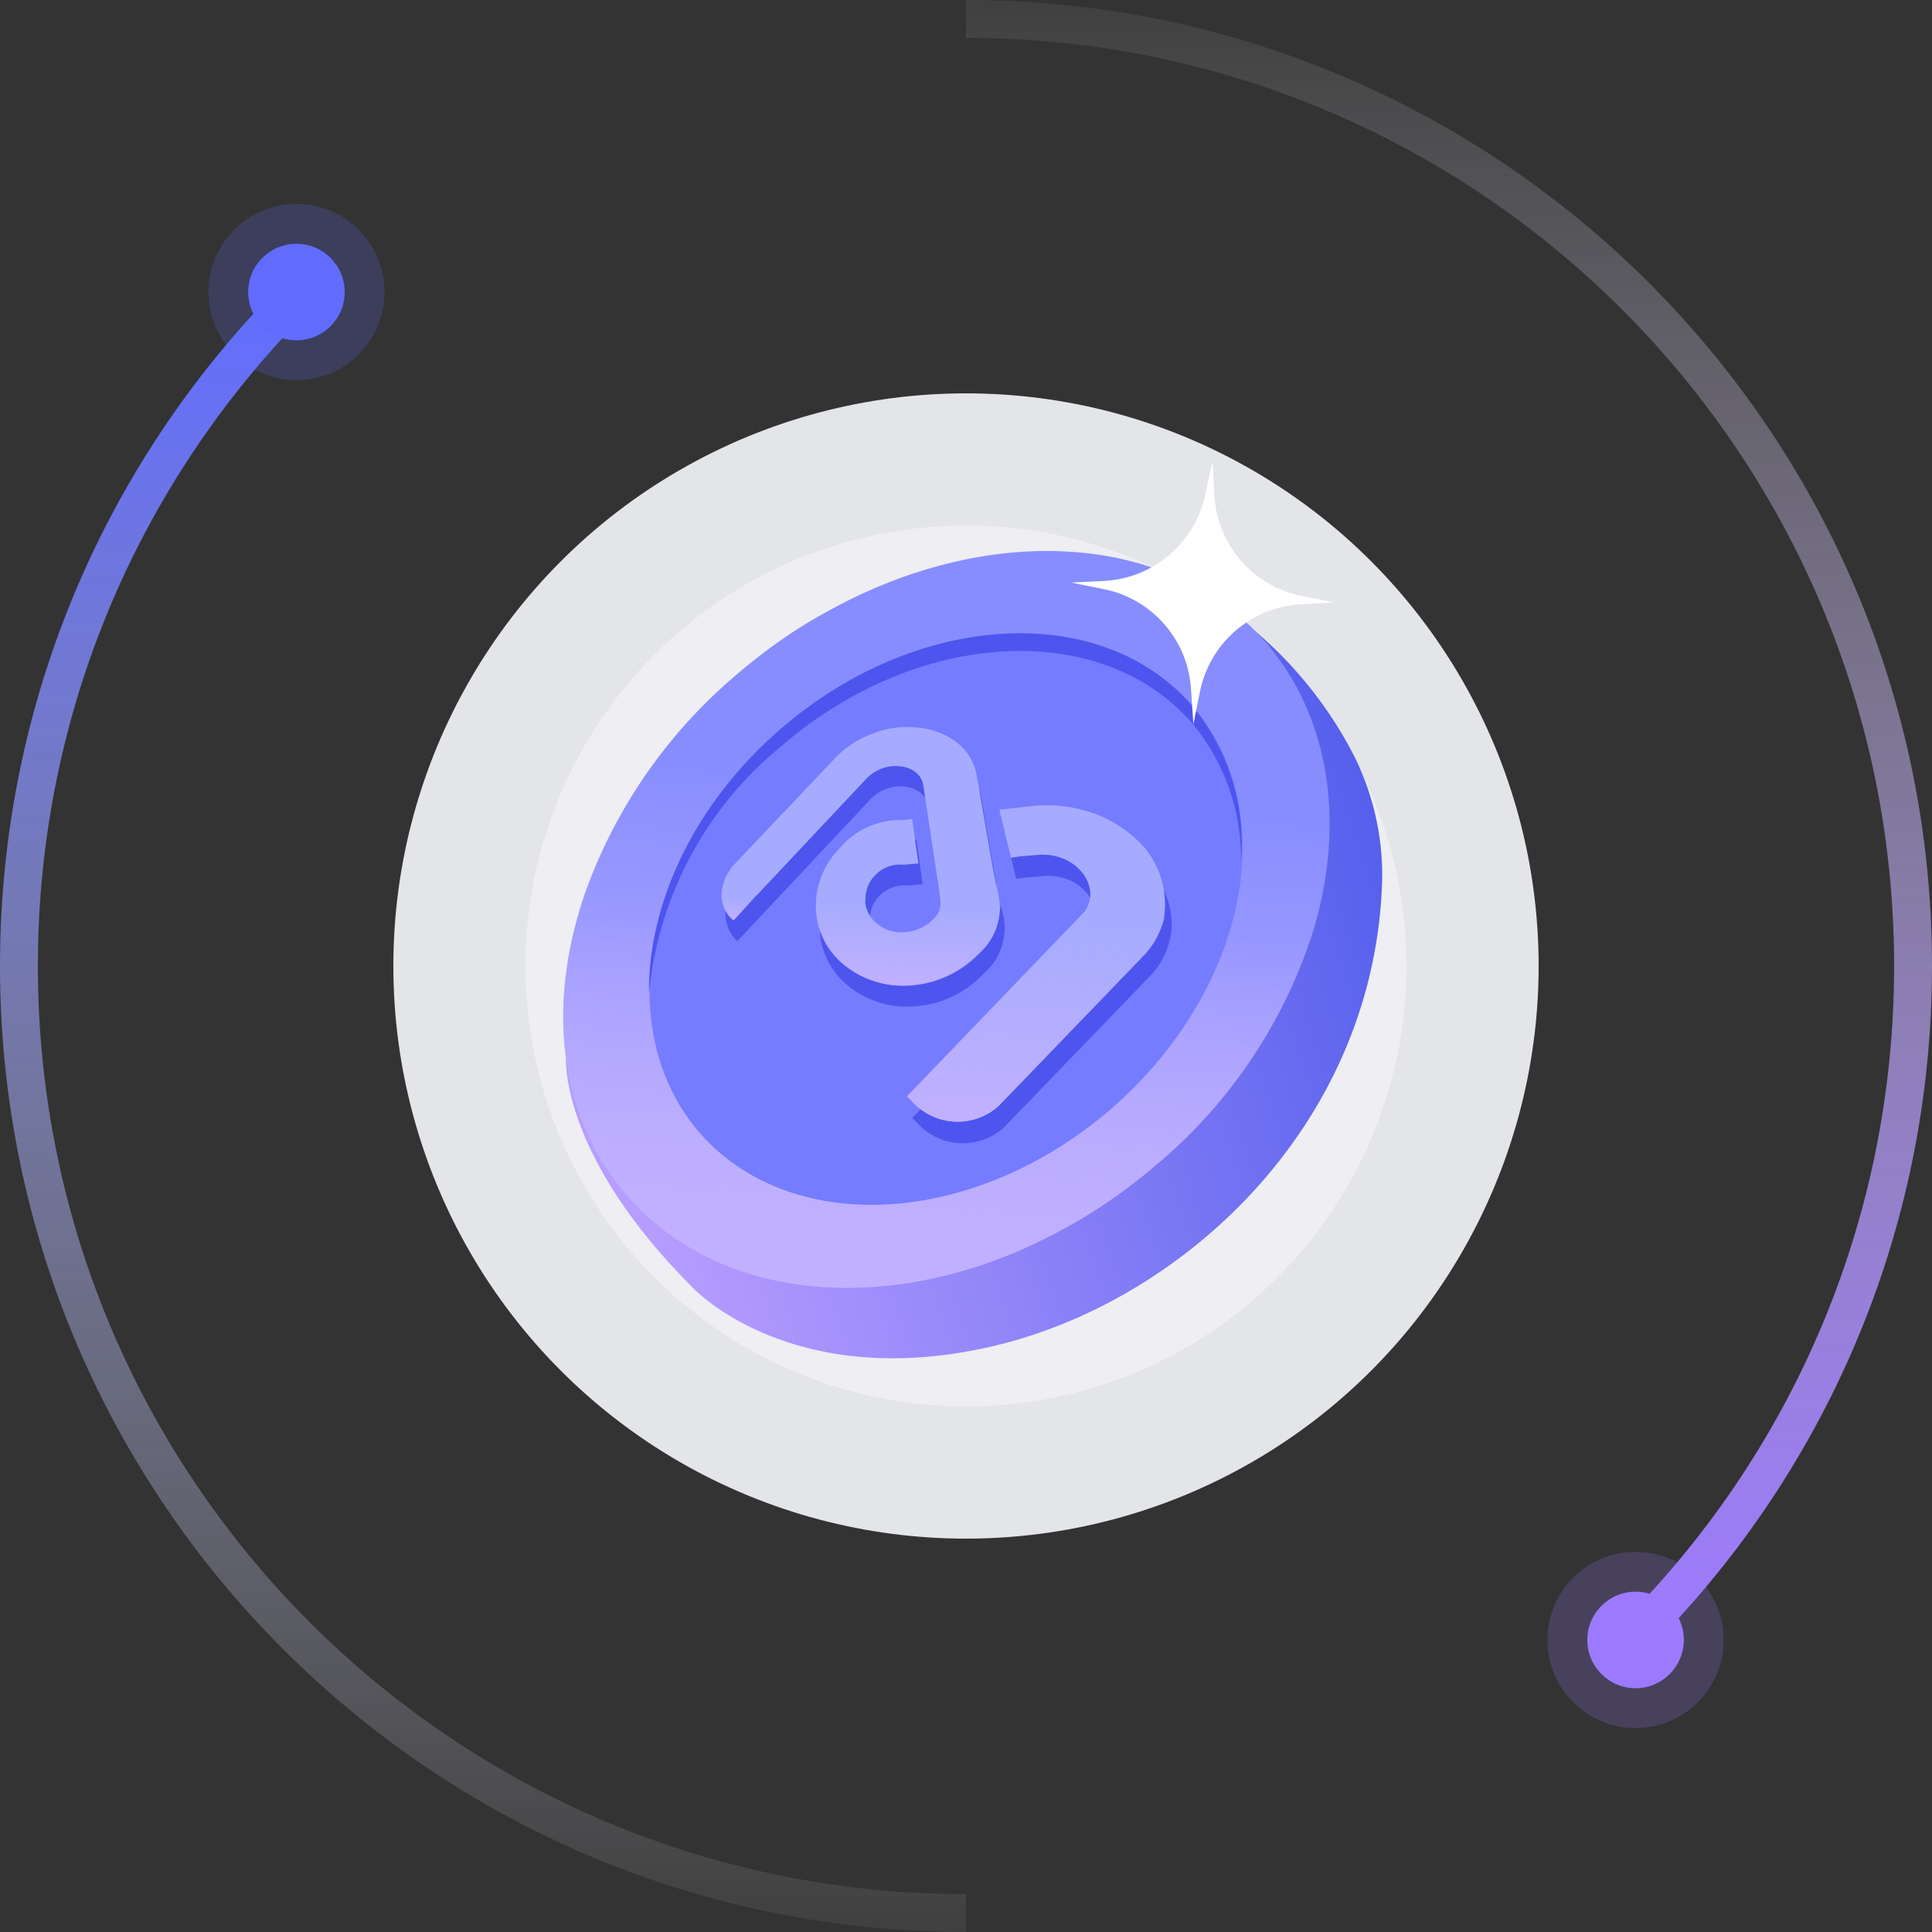 <svg width="408" height="408" viewBox="0 0 408 408" fill="none" xmlns="http://www.w3.org/2000/svg">
<rect x="0" y="0" width="408" height="408" fill="#333333" stroke="none"/>
<circle opacity="0.2" cx="62.605" cy="61.673" r="18.605" fill="#616CFF"/>
<path d="M63.288 61.871C26.678 98.119 4 148.41 4 203.999C4 314.455 93.543 403.999 204 403.999" stroke="url(#paint0_linear_64_41147)" stroke-width="8"/>
<circle cx="62.604" cy="61.673" r="10.192" fill="#616CFF"/>
<circle opacity="0.2" cx="345.395" cy="346.325" r="18.605" transform="rotate(180 345.395 346.325)" fill="#9D79FF"/>
<path d="M344.712 346.127C381.322 309.88 404 259.588 404 204C404 93.543 314.457 4 204 4" stroke="url(#paint1_linear_64_41147)" stroke-width="8"/>
<circle cx="345.396" cy="346.326" r="10.192" transform="rotate(180 345.396 346.326)" fill="#9D79FF"/>
<circle cx="204" cy="203.999" r="120.93" fill="#E4E5E9"/>
<circle cx="204" cy="203.999" r="93.023" fill="#EEEEF3"/>
<circle cx="204" cy="203.999" r="65.116" fill="white"/>
<path fill-rule="evenodd" clip-rule="evenodd" d="M217.314 186.109L215.073 188.022L213.953 189.148L205.614 182.394L207.855 180.48L210.095 178.566C212.833 176.314 216.193 174.851 219.678 174.401C223.163 173.95 226.772 174.401 230.257 175.751C233.618 177.215 236.48 179.354 238.347 182.056C240.214 184.645 241.21 187.91 241.21 191.287L240.961 224.159C240.836 229.225 236.356 233.278 230.755 233.278H229.76L230.008 191.287C230.133 189.824 229.635 188.585 228.888 187.459C228.017 186.334 226.897 185.433 225.528 184.87C224.034 184.307 222.541 184.082 221.172 184.307C219.803 184.532 218.434 185.095 217.314 186.109ZM176.617 233.278C171.225 233.278 166.791 229.227 166.791 224.162V191.299C166.671 187.923 167.75 184.771 169.547 182.07C171.345 179.369 173.981 177.118 177.336 175.768C180.692 174.305 184.167 173.967 187.522 174.417C190.877 174.868 194.113 176.331 196.749 178.582L213.885 193.55C214.724 194.225 214.963 194.45 215.203 194.675C219.397 197.939 221.794 199.965 221.794 206.83C221.794 211.557 219.756 215.946 216.401 219.098C213.046 222.249 208.492 224.162 203.34 224.162C198.307 224.162 193.633 222.249 190.278 219.098C186.923 215.946 184.886 211.67 184.886 206.83C184.886 199.852 187.163 197.939 191.476 194.338L192.914 193.1L200.943 199.852C200.344 200.303 198.906 201.541 198.666 201.766C196.749 203.341 195.67 204.242 195.67 206.718C195.67 208.743 196.509 210.544 197.947 211.895C199.385 213.245 201.303 214.033 203.46 214.033C205.616 214.033 207.534 213.245 208.972 211.895C210.41 210.544 211.249 208.743 211.249 206.718C211.249 204.354 210.29 203.566 208.492 202.103C208.078 201.715 207.607 201.326 207.316 201.085C207.186 200.978 207.091 200.9 207.054 200.865L189.559 186.122C188.481 185.109 187.163 184.546 185.844 184.321C184.526 184.096 183.088 184.321 181.65 184.884C180.212 185.559 179.134 186.347 178.415 187.473C177.696 188.598 177.336 189.836 177.336 191.299L177.576 233.278H176.617Z" fill="url(#paint2_linear_64_41147)"/>
<path d="M122.968 218.077L119.527 223.857C119.527 223.857 118.459 244.234 146.414 272.053C146.414 272.053 167.135 294.238 209.737 284.274C249.442 274.982 289.321 238.403 291.809 187.943C292.346 178.236 290.367 168.555 286.066 159.837C279.545 147.038 269.928 136.073 258.089 127.938L122.968 218.077Z" fill="url(#paint3_linear_64_41147)"/>
<path d="M277.644 195.554C271.638 215.166 260.086 232.62 244.382 245.813C238.597 250.811 232.322 255.213 225.653 258.95C222.301 260.814 218.839 262.515 215.426 264.022C184.168 277.522 150.906 273.896 132.31 252.332C117.512 235.36 115.41 211.131 123.942 187.499C130.409 170.022 141.286 154.515 155.518 142.485C159.254 139.278 163.182 136.301 167.28 133.572C169.513 132.12 171.822 130.712 174.123 129.46C208.111 110.26 246.927 111.941 267.59 135.966C280.955 151.844 283.893 173.606 277.644 195.554Z" fill="url(#paint4_linear_64_41147)"/>
<path fill-rule="evenodd" clip-rule="evenodd" d="M277.645 195.554C271.639 215.166 260.087 232.62 244.382 245.813C238.598 250.811 232.323 255.213 225.654 258.95C222.301 260.814 218.839 262.515 215.427 264.022C184.169 277.522 150.907 273.896 132.31 252.332C117.513 235.36 115.41 211.131 123.943 187.499L277.645 195.554Z" fill="url(#paint5_linear_64_41147)"/>
<ellipse cx="199.799" cy="194.144" rx="68.85" ry="53.067" transform="rotate(-40.73 199.799 194.144)" fill="#757CFF"/>
<path d="M165.045 157.535C193.797 132.727 232.692 130.647 251.844 152.828C258.603 161.016 262.232 171.339 262.083 181.954C263.086 170.08 259.396 158.286 251.804 149.101C232.654 126.88 193.796 129.001 165.005 153.807C146.647 169.591 136.831 190.763 137.048 209.834C139.003 189.356 149.088 170.517 165.045 157.535Z" fill="#4E55EE"/>
<path fill-rule="evenodd" clip-rule="evenodd" d="M176.987 164.631C179.114 162.329 181.744 160.548 184.672 159.426C187.652 158.164 190.899 157.661 194.121 157.961C197.204 158.096 200.178 159.138 202.67 160.958C205.015 162.684 206.619 165.234 207.159 168.095L210.834 189.269L211.174 191.012C213.362 196.244 211.848 202.292 207.454 205.877C203.553 209.943 198.225 212.336 192.594 212.549C187.383 212.85 182.267 211.057 178.384 207.569C174.981 204.495 173.056 200.112 173.093 195.527C173.175 191.022 174.987 186.722 178.154 183.517C181.477 179.583 186.418 177.386 191.565 177.553L193.539 177.303L194.848 186.745L191.619 187.007C189.431 186.788 187.264 187.585 185.74 189.17C184.349 190.579 183.585 192.49 183.619 194.471C183.684 196.436 184.605 198.275 186.14 199.505C187.831 200.848 189.972 201.493 192.124 201.309C194.382 201.14 196.499 200.149 198.074 198.522C199.567 197.095 200.066 194.916 199.345 192.981C199.388 192.16 199.081 191.281 199.052 191.083L195.975 170.49C195.895 169.326 195.36 168.241 194.486 167.47C193.486 166.697 192.286 166.226 191.027 166.112C189.69 165.953 188.335 166.124 187.079 166.611C185.807 167.094 184.666 167.867 183.745 168.868L155.706 198.773L155.183 198.275C152.316 194.929 152.578 189.921 155.78 186.894L176.987 164.631ZM216.374 185.324L220.312 185.02C222.153 184.843 224.009 185.116 225.722 185.814C227.371 186.496 228.804 187.615 229.866 189.05C230.838 190.37 231.372 191.962 231.392 193.601C231.285 195.243 230.543 196.779 229.324 197.885L192.654 236.083L193.548 236.992C195.823 239.591 199.038 241.177 202.484 241.402C205.93 241.626 209.324 240.471 211.917 238.19L242.646 206.348C245.626 203.401 247.352 199.417 247.465 195.228C247.374 191.032 245.824 186.998 243.082 183.821C240.171 180.458 236.463 177.877 232.298 176.315C228.146 174.769 223.694 174.2 219.287 174.652L215.697 175.052L212.185 175.457L214.594 185.623L216.374 185.324Z" fill="#4E55EE"/>
<path fill-rule="evenodd" clip-rule="evenodd" d="M211.158 192.07C211.209 191.839 211.221 191.601 211.195 191.366C211.043 189.729 210.734 188.111 210.271 186.533C210.21 185.943 210.096 185.359 209.931 184.79L206.252 163.694C205.738 160.843 204.144 158.301 201.801 156.598C199.307 154.808 196.355 153.769 193.291 153.602C190.064 153.315 186.816 153.832 183.839 155.107C180.911 156.229 178.282 158.01 176.154 160.313L155.108 182.505C153.602 184.085 152.655 186.116 152.412 188.285C152.381 188.518 152.368 188.754 152.376 188.989C152.356 190.79 153.039 192.528 154.279 193.834L154.841 194.334L159.494 189.362L160.156 188.691L182.832 164.584C183.746 163.592 184.872 162.82 186.127 162.325C187.383 161.838 188.738 161.667 190.075 161.826C191.328 161.914 192.522 162.388 193.494 163.182C194.378 163.919 194.929 164.979 195.027 166.125L198.143 186.721C198.143 186.721 198.286 187.748 198.399 188.578C198.53 189.28 198.597 189.992 198.601 190.706C198.628 190.941 198.616 191.179 198.564 191.41C198.423 192.463 197.898 193.427 197.089 194.117C195.549 195.74 193.452 196.723 191.219 196.868C189.066 197.135 186.898 196.496 185.233 195.104C183.811 194.004 182.904 192.368 182.725 190.58C182.725 190.58 182.741 190.267 182.749 190.11L182.764 189.837C182.74 187.93 183.503 186.097 184.873 184.77C186.393 183.181 188.563 182.383 190.751 182.608C191.103 182.626 193.116 182.379 193.941 182.344L192.63 172.941L190.695 173.193C185.534 172.999 180.576 175.218 177.282 179.196C174.569 181.92 172.85 185.476 172.4 189.294C172.35 189.525 172.338 189.762 172.363 189.997C172.304 190.372 172.284 190.753 172.303 191.132C172.291 195.721 174.228 200.099 177.633 203.176C181.507 206.653 186.607 208.445 191.804 208.154C197.443 207.889 202.77 205.491 206.706 201.445C209.411 199.062 211.021 195.673 211.158 192.07ZM241.985 179.293C239.046 175.951 235.328 173.385 231.161 171.823C227 170.31 222.552 169.755 218.147 170.2L214.518 170.598L211.046 171.005L213.495 181.133L215.471 180.845L219.174 180.529C221.002 180.37 222.841 180.641 224.545 181.32C226.201 181.993 227.647 183.098 228.73 184.52C229.746 185.832 230.284 187.451 230.255 189.11C230.177 190.25 229.809 191.351 229.185 192.309C228.99 192.545 228.782 192.77 228.561 192.982L228.228 193.357L191.56 231.515L192.454 232.425C194.723 235.032 197.939 236.626 201.389 236.851C204.838 237.076 208.234 235.914 210.823 233.623L241.511 201.818C243.641 199.611 245.139 196.872 245.848 193.888L245.885 193.184C246.006 192.343 246.05 191.492 246.018 190.642C245.957 186.504 244.51 182.506 241.907 179.289L241.985 179.293Z" fill="#A6ABFF"/>
<path fill-rule="evenodd" clip-rule="evenodd" d="M152.493 188.995L159.611 189.368L154.958 194.34L154.396 193.84C153.157 192.534 152.474 190.796 152.493 188.995Z" fill="url(#paint6_linear_64_41147)"/>
<path fill-rule="evenodd" clip-rule="evenodd" d="M206.514 201.356C202.578 205.402 197.251 207.801 191.613 208.066C186.415 208.356 181.316 206.565 177.441 203.088C174.037 200.011 172.099 195.632 172.112 191.043C172.092 190.664 172.112 190.284 172.171 189.909L182.692 190.46C182.871 192.249 183.778 193.885 185.2 194.984C186.865 196.376 189.032 197.015 191.186 196.749C193.419 196.603 195.515 195.621 197.056 193.998C197.865 193.308 198.39 192.344 198.531 191.29L211.164 191.953C210.984 195.596 209.3 199.002 206.514 201.356Z" fill="url(#paint7_linear_64_41147)"/>
<path fill-rule="evenodd" clip-rule="evenodd" d="M245.848 193.888C245.139 196.872 243.641 199.611 241.511 201.818L210.823 233.623C208.235 235.913 204.838 237.075 201.389 236.85C197.94 236.625 194.723 235.032 192.454 232.425L191.561 231.515L228.228 193.357L228.562 192.982L245.848 193.888Z" fill="url(#paint8_linear_64_41147)"/>
<path fill-rule="evenodd" clip-rule="evenodd" d="M256.065 97.489L256.445 104.451C256.958 114.985 264.584 123.813 274.932 125.852L281.762 127.229L274.801 127.61C264.278 128.15 255.464 135.764 253.4 146.097L252.02 152.966L251.533 145.803C251.006 135.274 243.386 126.453 233.046 124.402L226.216 123.024L233.175 122.683C243.693 122.129 252.499 114.521 254.576 104.196L256.065 97.489Z" fill="white"/>
<defs>
<linearGradient id="paint0_linear_64_41147" x1="-2.866" y1="62.774" x2="-2.866" y2="428.392" gradientUnits="userSpaceOnUse">
<stop stop-color="#616CFF"/>
<stop offset="1" stop-color="#FAFAFA" stop-opacity="0.01"/>
</linearGradient>
<linearGradient id="paint1_linear_64_41147" x1="410.939" y1="344.934" x2="410.939" y2="-20.933" gradientUnits="userSpaceOnUse">
<stop stop-color="#9D79FF"/>
<stop offset="1" stop-color="#FAFAFA" stop-opacity="0.01"/>
</linearGradient>
<linearGradient id="paint2_linear_64_41147" x1="155.53" y1="195.114" x2="192.103" y2="256.421" gradientUnits="userSpaceOnUse">
<stop stop-color="#00C6A4"/>
<stop offset="1" stop-color="#2C80F4"/>
</linearGradient>
<linearGradient id="paint3_linear_64_41147" x1="153.37" y1="317.531" x2="319.613" y2="263.86" gradientUnits="userSpaceOnUse">
<stop stop-color="#B79DFF"/>
<stop offset="1" stop-color="#5660ED"/>
</linearGradient>
<linearGradient id="paint4_linear_64_41147" x1="108.555" y1="155.135" x2="98.457" y2="261.597" gradientUnits="userSpaceOnUse">
<stop stop-color="#878DFF"/>
<stop offset="0.999" stop-color="#C1B0FF"/>
</linearGradient>
<linearGradient id="paint5_linear_64_41147" x1="124.914" y1="191.119" x2="120.906" y2="267.583" gradientUnits="userSpaceOnUse">
<stop stop-color="#C1B0FF" stop-opacity="0.01"/>
<stop offset="0.999" stop-color="#C1B0FF"/>
</linearGradient>
<linearGradient id="paint6_linear_64_41147" x1="152.699" y1="189.234" x2="152.444" y2="194.117" gradientUnits="userSpaceOnUse">
<stop stop-color="#C1B0FF" stop-opacity="0.01"/>
<stop offset="1" stop-color="#C1B0FF"/>
</linearGradient>
<linearGradient id="paint7_linear_64_41147" x1="173.299" y1="190.722" x2="172.452" y2="206.872" gradientUnits="userSpaceOnUse">
<stop stop-color="#C1B0FF" stop-opacity="0.01"/>
<stop offset="1" stop-color="#C1B0FF"/>
</linearGradient>
<linearGradient id="paint8_linear_64_41147" x1="195.172" y1="193.211" x2="192.95" y2="235.611" gradientUnits="userSpaceOnUse">
<stop stop-color="#C1B0FF" stop-opacity="0.01"/>
<stop offset="1" stop-color="#C1B0FF"/>
</linearGradient>
</defs>
</svg>
